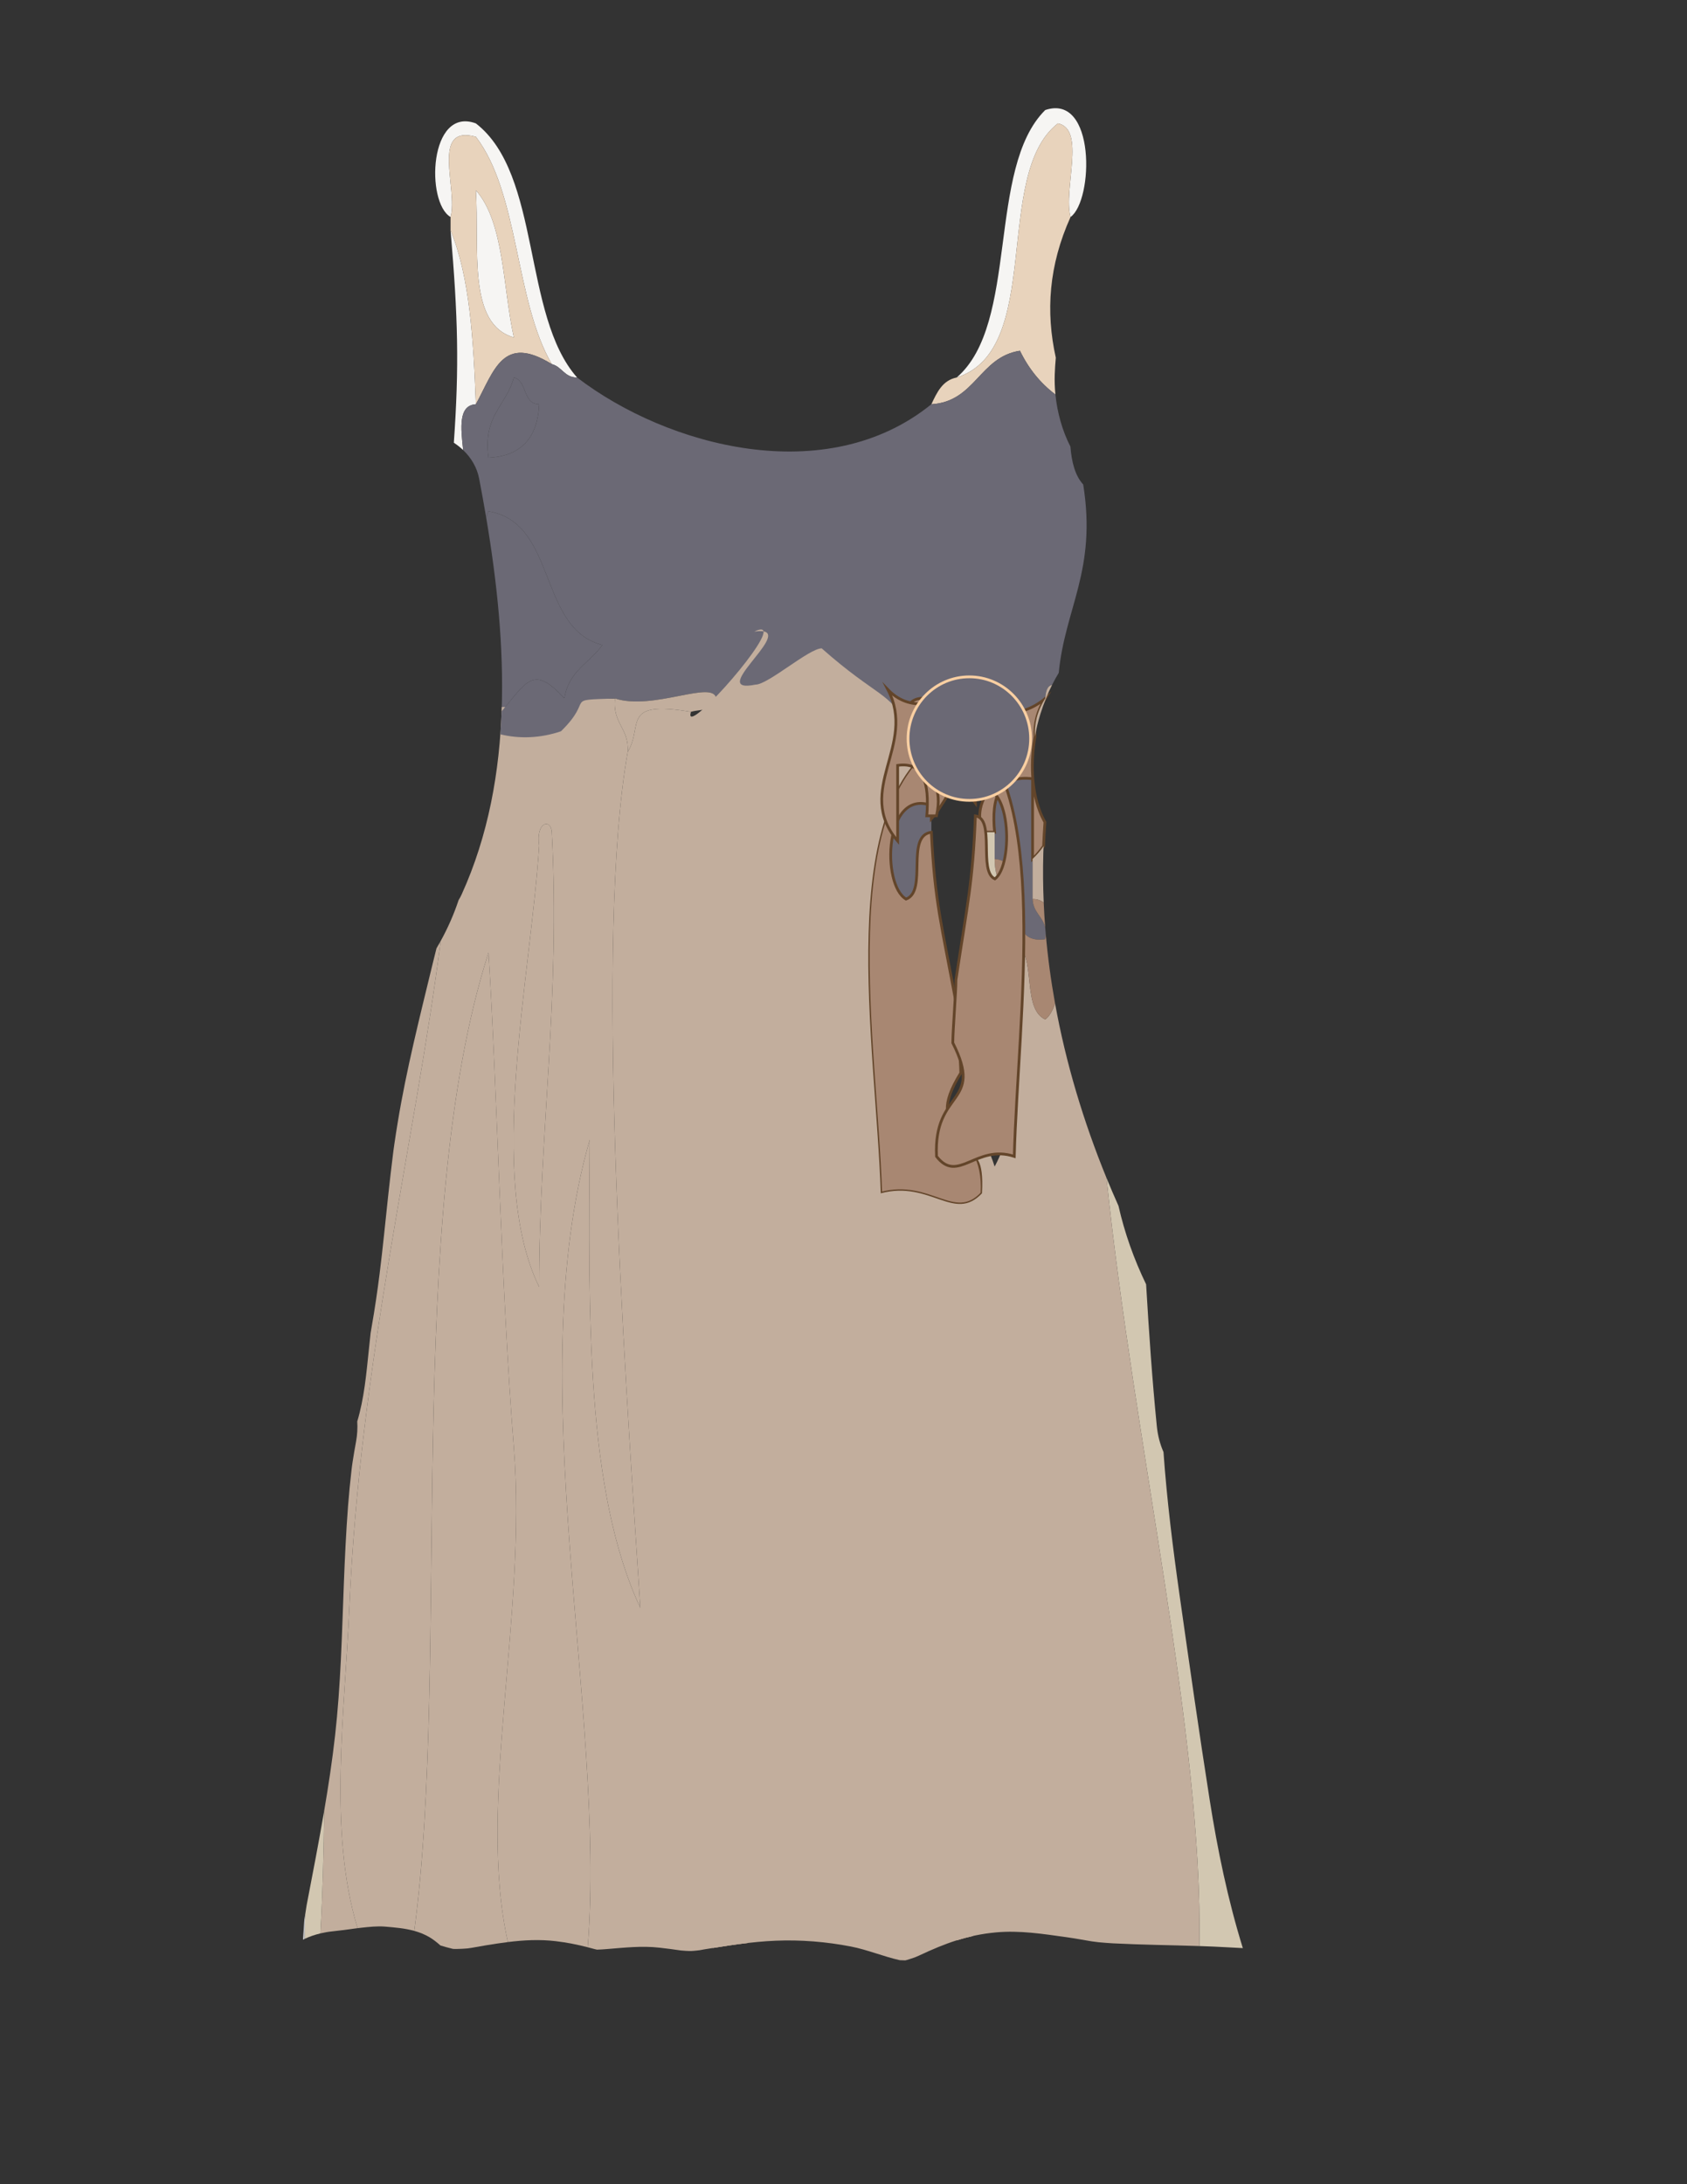 <?xml version="1.0" encoding="utf-8"?>
<!-- Generator: Adobe Illustrator 15.0.0, SVG Export Plug-In . SVG Version: 6.00 Build 0)  -->
<!DOCTYPE svg PUBLIC "-//W3C//DTD SVG 1.1//EN" "http://www.w3.org/Graphics/SVG/1.1/DTD/svg11.dtd">
<svg version="1.1" id="Capa_1" xmlns="http://www.w3.org/2000/svg" xmlns:xlink="http://www.w3.org/1999/xlink" x="0px" y="0px"
	 width="612px" height="792px" viewBox="0 0 612 792" enable-background="new 0 0 612 792" xml:space="preserve">
<rect x="0" y="0" width="612" height="792" fill="#333333" stroke="none"/>
<path fill="#F6F5F3" d="M186.406,122.337c-16.912-4.763-12.464-32.092-13.771-53.344C182.973,80.703,182.34,104,186.406,122.337z"/>
<path fill="#6B6975" d="M186.406,136.886c4.985,1.198,3.117,9.641,9.182,9.698c-0.561,12.339-6.683,18.805-18.363,19.397
	C175.026,150.725,183.76,147.026,186.406,136.886z"/>
<path fill="#6B6975" d="M177.224,185.38c-0.294,0.688-0.578,1.457-0.857,2.259c3.878,22.939,6.475,46.812,5.608,70.294
	c9.23-10.845,11.519-17.056,22.79-4.663c1.367-9.875,9.195-12.917,13.77-19.396C195.069,227.955,202.275,189.626,177.224,185.38z"/>
<path fill="#C2AE9D" d="M213.946,413.303c-0.481,63.55-1.401,127.566,18.359,169.73c-6.211-94.371-16.525-242.994-4.589-310.366
	c0.58-8.696-5.616-10.226-4.588-19.396c-19.231,0.684-5.888-12.197-18.363-0.001c-6.462,2.197-14.871,3.416-22.738,3.095
	c-0.712,23.469-4.83,46.576-14.569,67.996c-0.32,0.703-0.684,1.371-1.083,2.009c-1.697,5.125-3.895,10.103-6.514,14.857
	c-9.388,73.317-29.288,152.511-33.128,241.807c-1.586,36.933-7.771,81.063,2.989,116.133c0.409-0.049,0.816-0.105,1.226-0.149
	c2.896-0.314,5.875-0.658,8.791-0.413c3.628,0.305,7.159,0.6,10.546,1.542c13.16-97.634-4.06-258.236,26.937-354.734
	c3.132,49.334,4.499,120.644,9.182,179.427c4.872,61.111-13.439,128.793-2.171,179.366c5.749-0.717,11.445-1.029,17.341-0.333
	c4.164,0.491,7.807,1.236,11.642,2.215C219.984,621.104,188.736,500.326,213.946,413.303z M195.588,466.645
	c-19.373-39.586-2.943-113.014,0-160.032c-1.292-8.663,4.338-9.951,4.588-4.848C203.359,361.705,195.597,410.076,195.588,466.645z"
	/>
<path fill="#6B6975" d="M379.186,336.465c-0.855-4.195-4.39-5.563-4.59-10.451v-43.646c-12.092-1.462-15.063,6.715-13.766,19.397
	c0,3.235,0,6.465,0.001,9.696c14.386,0.962,0.569,31.728,18.358,29.097c0.121-0.735,0.165-1.387,0.174-2.004
	C379.303,337.857,379.24,337.162,379.186,336.465z"/>
<path fill="#6B6975" d="M337.877,296.917c0,1.614,0,3.236,0,4.849c-9.531,1.245-1.255,21.306-9.177,24.249
	c-9.056-5.234-7.839-40.231,9.177-33.945C337.877,293.682,337.877,295.299,337.877,296.917z"/>
<path fill="#D2C7B1" d="M427.957,578.698c-2.466-17.349-4.636-34.729-5.873-52.182c-1.265-2.882-2.087-6.046-2.417-9.35
	c-1.711-17.12-2.864-34.283-3.886-51.455c-4.393-9.083-7.805-18.624-10.017-28.445c-1.495-3.354-2.959-6.726-4.35-10.13
	c10.061,97.249,35.002,201.532,33.694,278.513c3.555,0.119,7.111,0.268,10.667,0.474c1.695,0.099,3.396,0.186,5.095,0.271
	c-5.433-17.497-9.186-35.663-12.028-53.736C434.973,628.057,431.461,603.354,427.957,578.698z"/>
<path fill="#A88772" d="M258.608,706.343c4.183-0.673,8.39-1.311,12.608-1.8c-5.462-87.022,0.532-206.15-11.37-286.393
	c-2.924,71.564-2.914,153.074,0,223.071C260.645,660.405,255.396,685.893,258.608,706.343z"/>
<path fill="#A88772" d="M352.871,702.03c15.882-25.256,9.748-77.32,7.959-118.997c-1.758-40.926-4.41-82.029-13.771-101.84v222.383
	C348.959,702.976,350.894,702.471,352.871,702.03z"/>
<path fill="#F6F5F3" d="M347.059,136.886c22.783-19.574,10.801-75.879,32.131-96.99c18.362-6.147,17.538,32.764,9.177,38.795
	c-2.726-10.045,5.679-31.856-4.583-33.945C359.962,63.228,378.849,126.83,347.059,136.886z"/>
<path fill="#F6F5F3" d="M200.176,132.036c-13.417-23.002-11.784-61.909-27.541-82.44c-16.586-4.593-6.4,19.1-9.182,29.095
	c-9.05-5.229-7.838-40.229,9.182-33.945c23.858,18.444,16.756,69.586,36.723,92.14C204.75,136.9,203.897,132.958,200.176,132.036z"
	/>
<path fill="#F6F5F3" d="M164.643,160.544c1.21,0.786,2.342,1.678,3.378,2.664c-0.875-8.091-1.806-16.241,4.614-16.624
	c-0.891-23.307-2.193-46.173-9.182-63.042C166.186,115.43,166.581,132.863,164.643,160.544z"/>
<path fill="#E8D3BC" d="M382.631,135.755c0.071-1.989,0.199-4.014,0.386-6.055c-3.701-16.667-2.553-33.505,5.35-51.01
	c-2.726-10.045,5.679-31.856-4.583-33.945c-23.821,18.481-4.935,82.083-36.725,92.14c-5.149,1.024-7.144,5.381-9.182,9.698
	c15.948-0.934,17.43-17.151,32.135-19.399c3.149,6.495,7.443,11.782,12.869,15.872C382.631,140.578,382.546,138.125,382.631,135.755
	z"/>
<path fill="#E8D3BC" d="M163.453,78.691c2.782-9.995-7.404-33.688,9.182-29.095c15.756,20.531,14.124,59.438,27.541,82.44
	c-17.661-10.924-20.773,2.006-27.541,14.548c-0.891-23.307-2.193-46.173-9.182-63.042C163.453,81.924,163.453,80.309,163.453,78.691
	z M172.635,68.993c1.306,21.252-3.141,48.581,13.771,53.344C182.34,104,182.973,80.703,172.635,68.993z"/>
<path fill="#6B6975" d="M388.313,161.922c-2.993-5.826-4.781-12.436-5.432-18.866c-5.426-4.09-9.719-9.377-12.868-15.872
	c-14.705,2.247-16.187,18.465-32.135,19.399c-38.03,30.844-95.748,15.405-128.519-9.698c-4.608,0.014-5.462-3.928-9.183-4.85
	c-17.661-10.925-20.774,2.006-27.541,14.548c-6.419,0.383-5.488,8.534-4.613,16.625c2.897,2.76,5.019,6.27,5.806,10.377
	c0.888,4.637,1.741,9.325,2.54,14.053c0.278-0.802,0.563-1.57,0.856-2.259c25.051,4.246,17.845,42.575,41.311,48.494
	c-4.575,6.479-12.403,9.521-13.77,19.396c-11.273-12.393-13.56-6.182-22.79,4.663c-0.103,2.782-0.256,5.557-0.46,8.326
	c6.886,1.705,14.532,1.44,21.985-1.093c12.474-12.195,0.399-11.211,19.63-11.896c13.874,4.504,35.696-6.928,36.718,0
	c26.524-2.16,47.033,2.037,68.854,4.85c3.782-15.336,31.237,11.434,50.488-4.85c0.202-2.303,0.515-4.495,2.485-4.933
	c0.751-1.498,1.555-2.951,2.414-4.359c2.246-23.515,13.856-37.143,8.872-68.3C390.054,172.528,388.777,167.654,388.313,161.922z
	 M177.224,165.981c-2.198-15.256,6.536-18.955,9.181-29.095c4.985,1.198,3.117,9.641,9.182,9.698
	C195.026,158.923,188.905,165.389,177.224,165.981z"/>
<path fill="#A88772" stroke="#63452A" stroke-miterlimit="10" d="M377.174,294.081c-3.06-8.087-3.269-18.011-1.715-27.004
	c-0.233-4.44,0.657-9.016,3.729-13.805c-19.25,16.284-46.705-10.486-50.489,4.85v4.848c6.512-0.415,12.997-0.799,13.77,4.852
	c-40.571,23.107-24.738,110.343-22.952,164.879c17.964-4.797,26.651,10.713,36.724,0c1.501-25.967-22.635-19.6-7.694-43.643
	c0-4.854-1.486-19.4-1.486-24.248c-5.584-30.145-7.955-37.502-9.183-63.043c-9.531,1.245-1.255,21.306-9.177,24.249
	c-9.054-5.234-7.839-40.231,9.177-33.945v4.848c7.625-8.351,19.015-37.784,27.541-29.097c12.785,14.081-15.063,12.577-9.178,33.945
	h4.59c-1.297-12.682,1.674-20.859,13.766-19.397v29.093c1.635-1.571,2.949-3.125,3.996-4.667c0.109-2.89,0.271-5.778,0.479-8.662
	C378.354,296.852,377.712,295.504,377.174,294.081z"/>
<path fill="#C2AE9D" d="M377.454,258.813c1.181-3.721,2.58-7.202,4.222-10.475c-1.972,0.438-2.284,2.629-2.486,4.933
	c-3.07,4.788-3.962,9.362-3.729,13.8C375.957,264.193,376.631,261.409,377.454,258.813z"/>
<path fill="#C2AE9D" d="M382.749,363.842c-0.92,2.713-2.117,4.791-3.56,5.813c-9.621-4.386-1.633-27.371-13.771-29.098v14.553
	c3.915,19.902,5.55,49.254-4.588,67.891c-1.997-6.288-3.178-7.316-3.812-6.777c0.219-1.842,0.473-4.827,0.723-9.492
	c-14.94,24.041,0,0-1.499,25.965c-10.073,10.713-18.76-4.797-36.723,0c-1.787-54.535-17.62-141.772,22.951-164.879
	c-0.773-5.65-7.258-5.266-13.77-4.851c-5.583-11.986-10.469-10.07-30.61-27.868c-4.589,0-19.436,13.152-24.025,13.152
	c-17.332,3.484,11.66-17.763,2.915-19.318c0.9,5.219-29.402,38.822-26.311,29.187c-25.703-4.315-17.129,4.942-22.953,14.546
	c-11.936,67.372-1.622,215.995,4.589,310.366c-19.76-42.164-18.84-106.18-18.359-169.73c-25.209,87.025,6.04,207.805-0.729,292.787
	c0.872,0.223,1.751,0.453,2.652,0.7c0.229,0.063,0.475,0.115,0.719,0.16c1.173-0.027,2.338-0.109,3.522-0.205
	c6.322-0.507,12.734-1.238,19.071-0.513c2.609,0.287,5.211,0.627,7.808,1.015c1.253,0.108,2.514,0.211,3.771,0.192
	c0.935-0.014,2.666-0.25,3.009-0.276c0.559-0.104,1.117-0.213,1.679-0.305c8.569-1.403,17.256-2.789,25.947-3.147
	c9.128-0.376,18.291,0.362,27.268,2.103c6.02,1.166,11.799,3.631,17.766,4.959c0.461,0.014,1.219,0.054,1.964,0.074
	c0.249-0.057,0.483-0.115,0.68-0.175c1.009-0.307,2.009-0.637,2.999-0.995c0.624-0.265,1.241-0.529,1.547-0.673
	c9.3-4.372,17.384-7.35,27.657-8.303c8.607-0.799,17.132,0.549,25.644,1.74c3.071,0.43,6.109,1.011,9.165,1.509
	c0.901,0.125,2.046,0.28,2.485,0.319c1.753,0.155,3.506,0.309,5.264,0.399c10.423,0.537,20.849,0.633,31.276,0.982
	c1.309-76.979-23.634-181.262-33.694-278.51C393.076,406.727,386.662,385.473,382.749,363.842z"/>
<path fill="#C2AE9D" d="M378.489,309.423c0.025-0.875,0.068-1.751,0.102-2.626c-1.046,1.541-2.36,3.094-3.995,4.665v14.553
	c1.527-0.067,2.868,0.403,4.037,1.286C378.376,321.346,378.317,315.384,378.489,309.423z"/>
<path fill="#C2AE9D" d="M273.618,229.024c1.475-0.215,2.57-0.232,3.363-0.091C276.83,228.06,275.813,227.977,273.618,229.024z"/>
<path fill="#C2AE9D" d="M126.735,583.032c3.84-89.295,23.74-168.489,33.128-241.807c-0.492,0.893-1,1.776-1.521,2.652
	c-0.445,1.802-0.908,3.599-1.344,5.402c-4.633,19.137-9.551,38.395-12.732,57.835c-0.414,2.532-0.819,5.065-1.184,7.605
	c-0.108,0.746-0.211,1.492-0.316,2.238c-0.037,0.289-0.083,0.644-0.14,1.082c-0.64,5.13-1.233,10.265-1.792,15.403
	c-1.03,9.473-1.932,18.975-3.125,28.429c-0.811,6.417-1.736,12.771-2.864,19.135c-0.146,0.785-0.271,1.575-0.396,2.364
	c-0.234,2.109-0.451,4.221-0.671,6.332c-0.896,8.589-1.675,17.407-4.177,25.72c0.153,2.398,0.012,4.861-0.438,7.323
	c-0.443,2.425-0.875,4.852-1.238,7.289c-0.092,0.634-0.16,1.099-0.206,1.407c-0.064,0.522-0.133,1.044-0.194,1.566
	c-0.496,4.35-0.93,8.706-1.263,13.072c-0.72,9.445-1.166,18.906-1.529,28.372c-0.702,18.289-1.129,36.69-3.178,54.892
	c-1.03,9.142-2.406,18.211-3.949,27.251c-0.171,15.125-0.561,30.021-1.376,44.465c1.39-0.332,2.817-0.579,4.272-0.729
	c0.739-0.076,3.243-0.392,3.579-0.423c1.88-0.265,3.761-0.52,5.646-0.744C118.964,664.097,125.148,619.966,126.735,583.032z"/>
<path fill="#C2AE9D" d="M155.831,702.455c1.139,0.667,2.562,1.74,3.952,2.984c1.44,0.439,2.887,0.856,4.356,1.189
	c0.096,0.02,0.179,0.037,0.266,0.056c0.361,0.012,0.722,0.027,1.084,0.027c1.359-0.025,2.714-0.083,4.067-0.198
	c0.625-0.083,1.227-0.168,1.542-0.223c1.717-0.3,3.432-0.617,5.151-0.903c2.69-0.447,5.343-0.854,7.986-1.183
	c-11.269-50.573,7.042-118.256,2.171-179.368c-4.683-58.783-6.051-130.094-9.182-179.427
	c-30.997,96.498-13.777,257.103-26.938,354.736C152.183,700.675,154.034,701.402,155.831,702.455z"/>
<path fill="#C2AE9D" d="M258.609,706.343c4.182-0.674,8.389-1.311,12.607-1.8c-5.462-87.022,0.532-206.149-11.37-286.392
	c-2.924,71.563-2.914,153.073,0,223.071C260.645,660.405,255.397,685.893,258.609,706.343z"/>
<path fill="#C2AE9D" d="M352.871,702.03c15.883-25.256,9.749-77.32,7.959-118.997c-1.759-40.926-4.41-82.029-13.771-101.84v222.383
	C348.96,702.976,350.894,702.471,352.871,702.03z"/>
<path fill="#C2AE9D" d="M223.128,253.271c13.875,4.504,35.696-6.928,36.718,0c-0.122,4.716-5.621,3.763-9.177,4.85
	c-25.703-4.315-17.129,4.942-22.953,14.546C228.297,263.971,222.101,262.441,223.128,253.271z"/>
<path fill="#A88772" d="M378.633,327.301c-1.169-0.883-2.51-1.354-4.038-1.287c0.2,4.891,3.739,6.257,4.591,10.46
	C378.946,333.42,378.765,330.361,378.633,327.301z"/>
<path fill="#A88772" d="M379.362,338.538c-0.009,0.621-0.053,1.279-0.175,2.02c-17.788,2.632-3.971-28.135-18.357-29.097
	c-0.104,11.427,7.902,14.28,4.587,29.097c12.139,1.727,4.151,24.712,13.771,29.098c1.443-1.023,2.641-3.103,3.561-5.817
	C381.231,355.452,380.095,347.01,379.362,338.538z"/>
<path fill="#D2C7B1" d="M111.236,690.863c-0.132,0.691-0.354,2.203-0.534,3.409c-0.051,2.944-0.107,5.867-0.176,8.76
	c1.794-0.838,3.708-1.495,5.7-1.971c0.815-14.442,1.205-29.335,1.376-44.457C115.65,668.046,113.427,679.44,111.236,690.863z"/>
<path fill="#CFCFD1" d="M110.43,695.968c-0.043,0.524-0.091,1.049-0.127,1.574c-0.136,1.935-0.257,3.87-0.386,5.806
	c0.206-0.102,0.401-0.218,0.609-0.315c0.068-2.891,0.125-5.813,0.176-8.756C110.576,695.116,110.471,695.81,110.43,695.968z"/>
<path fill="#D2C7B1" d="M360.83,311.461c-0.104,11.427,7.902,14.28,4.588,29.097c0,1.618,0,3.235,0,4.853
	c-5.262-7.829-18.019-15.36-9.178-24.245c0-6.471,0-12.937,0-19.401c1.527,0,3.058,0,4.59,0
	C360.83,305,360.83,308.23,360.83,311.461z"/>
<path fill="#C2AE9D" d="M195.587,466.645c-19.373-39.586-2.943-113.014,0-160.032c-1.292-8.663,4.339-9.951,4.588-4.848
	C203.359,361.705,195.597,410.076,195.587,466.645z"/>
<path fill="#A88772" stroke="#63452A" stroke-miterlimit="10" d="M360.9,254.663c0,1.524,0,3.049,0,4.572
	c-5.003-0.391-9.984-0.753-10.578,4.576c31.167,21.792,19.004,104.065,17.632,155.498c-13.8-4.524-20.474,10.104-28.211,0
	c-1.153-24.489,17.388-18.484,5.911-41.159c0-4.578,1.142-18.296,1.142-22.869c4.289-28.43,6.111-35.369,7.054-59.457
	c7.322,1.174,0.964,20.093,7.05,22.869c6.955-4.937,6.021-37.942-7.05-32.014c0,1.521,0,3.047,0,4.572
	c-5.857-7.876-14.607-35.635-21.157-27.442c-9.821,13.28,11.572,11.861,7.051,32.014c-1.174,0-2.349,0-3.526,0
	c0.996-11.961-1.285-19.672-10.574-18.293c0,9.149,0,18.293,0,27.438c-15.778-18.609,6.991-34.74-3.528-54.879
	C336.902,265.447,357.993,240.2,360.9,254.663z"/>
<ellipse fill="#6B6975" stroke="#F9CFA2" stroke-miterlimit="10" cx="351.647" cy="267.818" rx="22.235" ry="22.392"/>
</svg>
